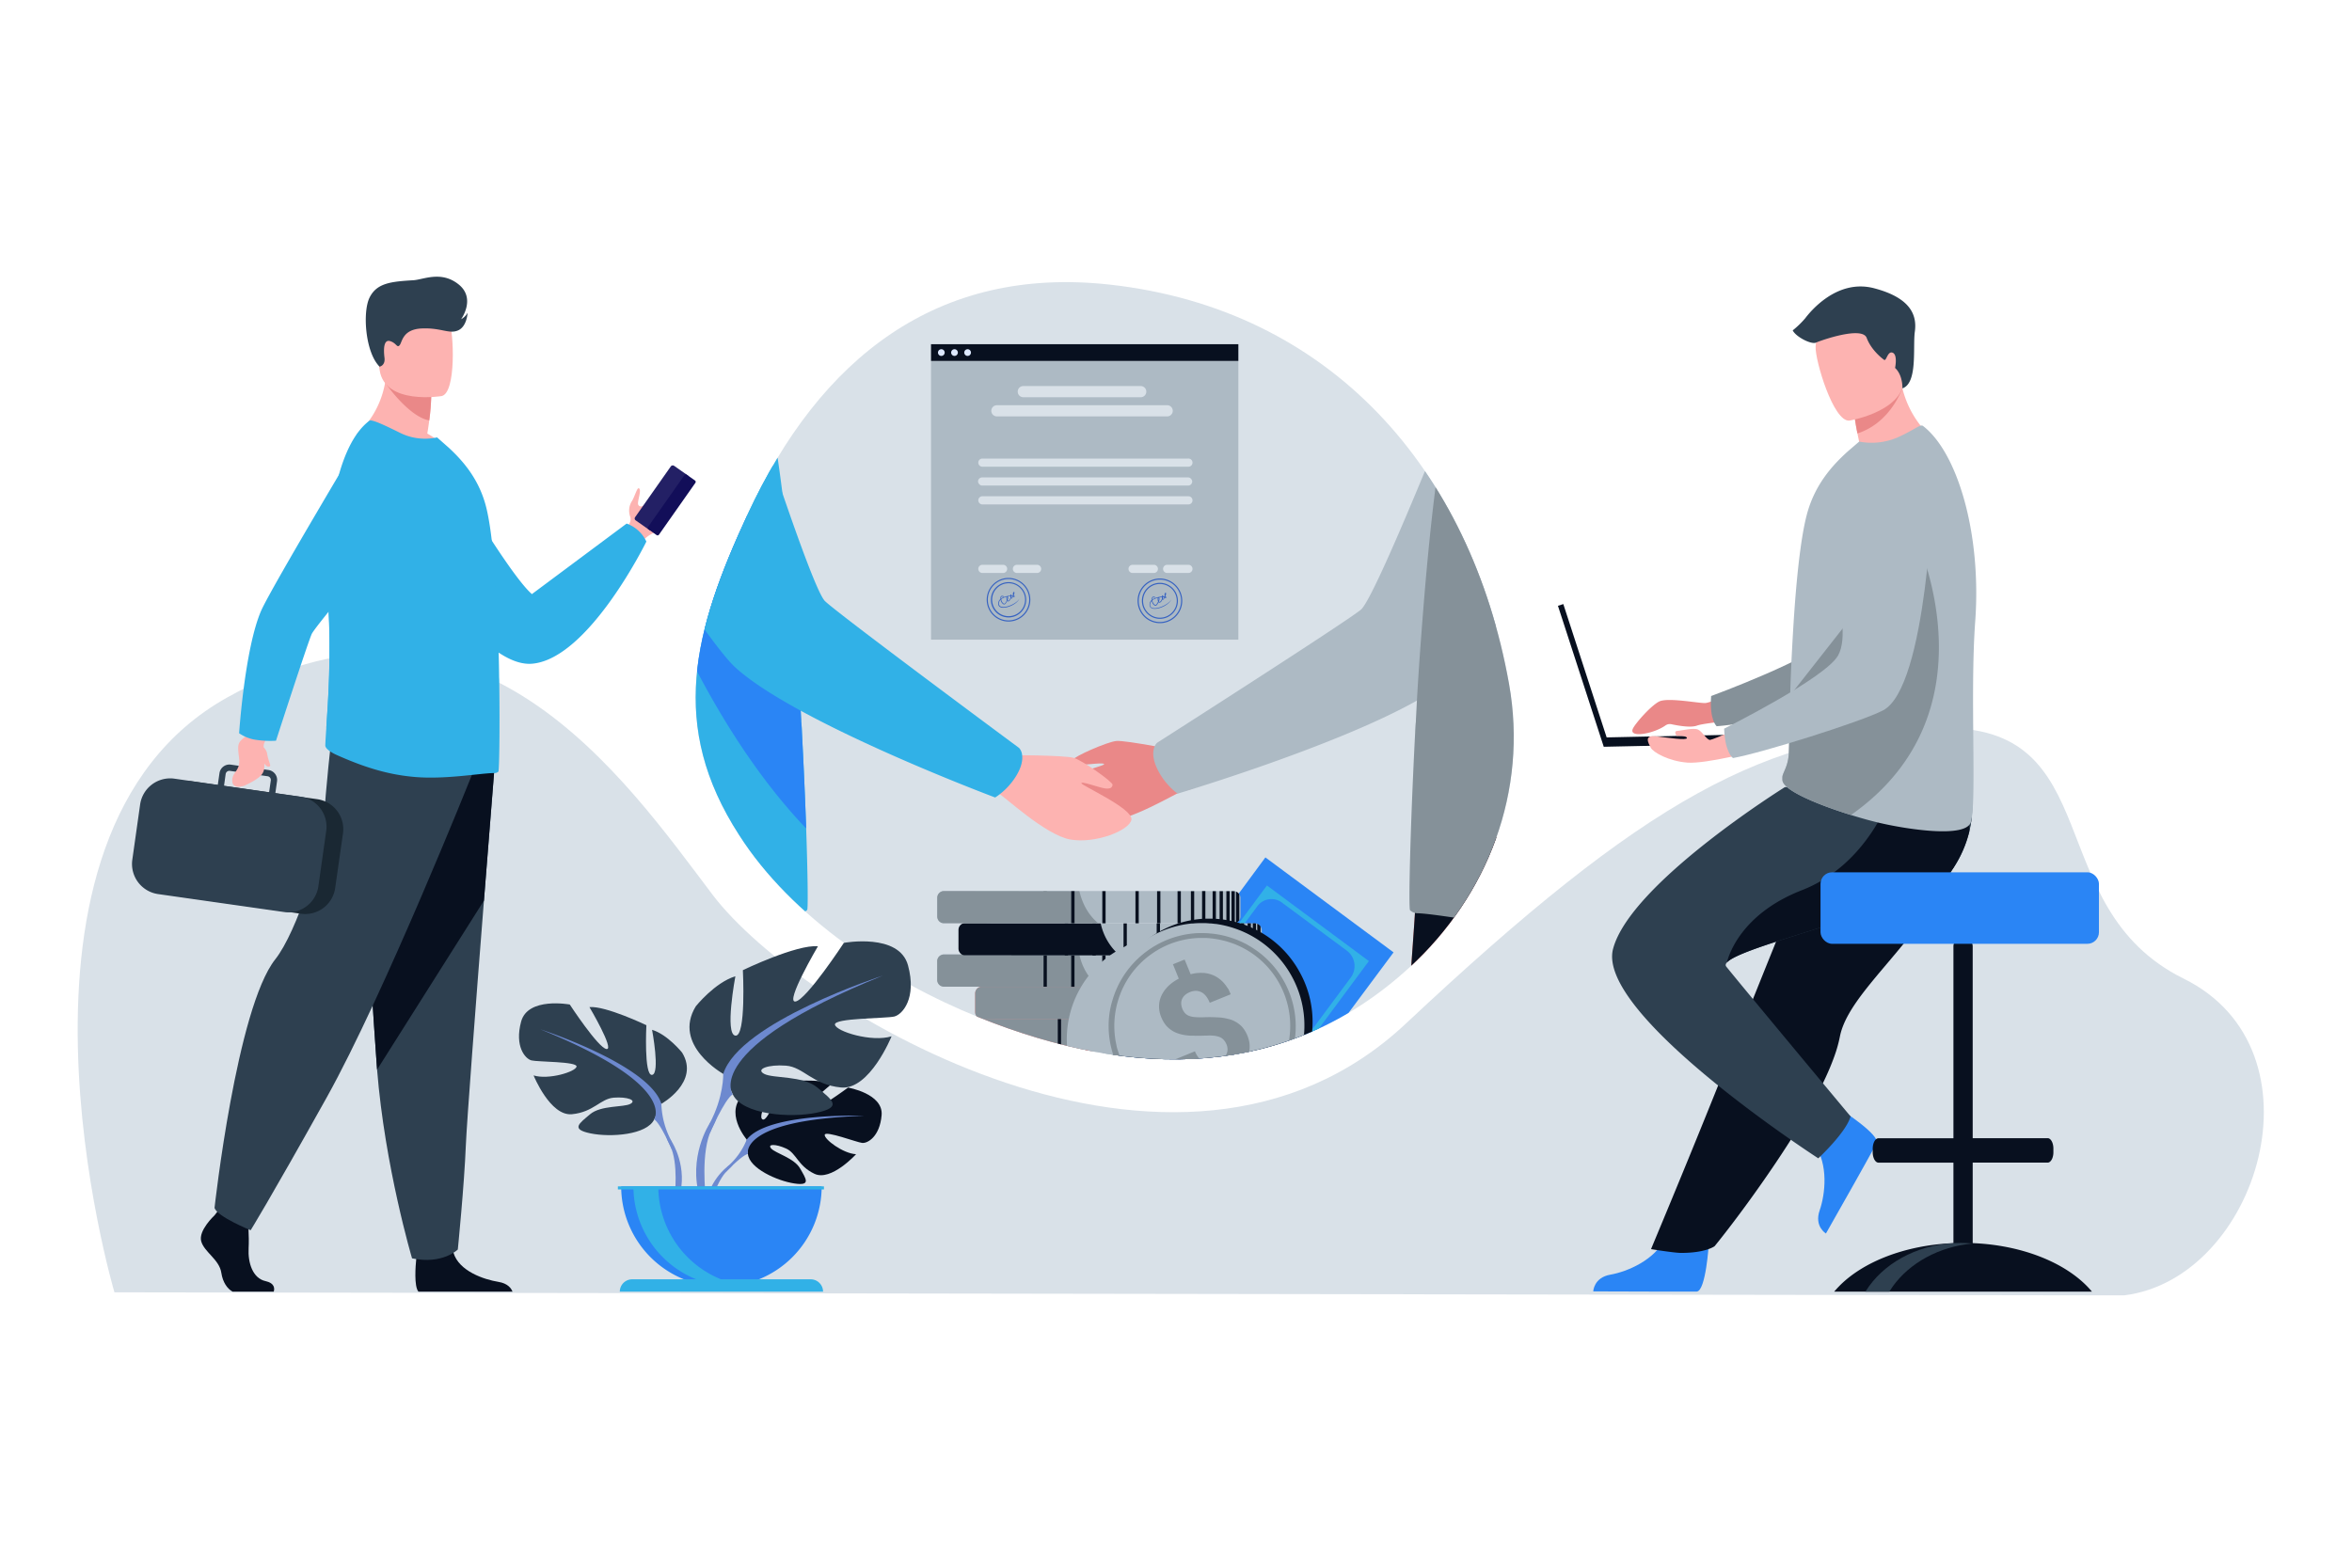 <svg id="_Layer_" data-name="&lt;Layer&gt;" xmlns="http://www.w3.org/2000/svg" xmlns:xlink="http://www.w3.org/1999/xlink" viewBox="0 0 1200 800"><defs><style>.cls-1{fill:none;}.cls-2{fill:#d9e1e8;}.cls-3{fill:#08101f;}.cls-19,.cls-4{fill:#6d89cf;}.cls-5{fill:#2e4050;}.cls-6{fill:#2a85f5;}.cls-7{fill:#31b1e7;}.cls-8{fill:#ea8888;}.cls-9{fill:#859199;}.cls-10{fill:#fdb3b1;}.cls-11{fill:#adbac4;}.cls-12{fill:#232065;}.cls-13{fill:#120e59;}.cls-14{fill:#1a2833;}.cls-15{clip-path:url(#clip-path);}.cls-16{fill:#fb867e;}.cls-17{fill:#dde8fd;}.cls-18{fill:#3662c1;}.cls-19{opacity:0.5;}.cls-20{fill:#f18a88;}.cls-21{fill:#ed6966;}</style><clipPath id="clip-path"><path class="cls-1" d="M719.26,493.54c-62.66,57.64-140.63,57.52-219.93,25.57h0c-46.41-18.69-95.51-51.13-122.19-92.93-36.09-55.78-23.5-103.75,4.33-163.75,36.94-79.7,96.73-126.94,184.73-117.19,112.92,12.5,184.2,94.62,203.71,203.7C779.73,403.89,759,457,719.26,493.54Z"/></clipPath></defs><path class="cls-2" d="M719.26,493.54c-62.66,57.64-140.63,57.52-219.93,25.57h0c-46.41-18.69-95.51-51.13-122.19-92.93-36.09-55.78-23.5-103.75,4.33-163.75,36.94-79.7,96.73-126.94,184.73-117.19,112.92,12.5,184.2,94.62,203.71,203.7C779.73,403.89,759,457,719.26,493.54Z"/><path class="cls-2" d="M58.39,659.48s-69-233,57.65-303.62,203,42,247.58,100.81,237,175.16,353.62,65.71c122.92-115.3,183.9-148,271.6-150.81s51.5,91.41,125.28,127.83,38,153.21-30.43,161.64Z"/><path class="cls-3" d="M381,581.55s-12.45-14.53-.77-23.75c0,0,8.54-5.17,15.49-4.75,0,0-9.86,16.54-6.67,18.18S398.69,552,398.69,552s19.42-1.88,25.67,1.12c0,0-16.6,13.59-13.11,14.4S432.68,555,432.68,555s18.08,3.08,17.12,14.1-7.2,14.44-9.93,14.14-18.75-6.4-19.1-4.16,9.29,9.57,16,9.92c0,0-12.75,14-21.22,10s-9.19-10.48-14.47-12.89-9.78-2.41-7.6,0,11.73,4.85,14.75,10.19,5.73,8.94-3,7.62-23-7.73-23.64-15.07Z"/><path class="cls-4" d="M440.91,569.4s-49.09-1.89-59.93,12.15a35.53,35.53,0,0,1-9.78,13.72l-1.15,3.14s8.51-9,11.55-9.52C381.6,588.89,376.84,571.5,440.91,569.4Z"/><path class="cls-4" d="M371.2,595.27s-10.54,7.79-11.27,21.72l1.92.17s3.36-14.4,9.44-20S371.2,595.27,371.2,595.27Z"/><path class="cls-5" d="M337.44,563.28s19.81-11.09,10.57-26.14c0,0-7.4-9.25-15.32-11.62,0,0,4.23,22.44,0,23s-2.9-25.35-2.9-25.35-20.87-10-29.05-9.24c0,0,12.94,21.92,8.71,21.39s-18.75-22.71-18.75-22.71-21.39-4-24.82,8.71,2.11,19,5.28,19.81,23.5.53,23,3.17-14.26,6.86-21.92,4.49c0,0,8.45,20.86,19.55,19.8s14.52-7.92,21.39-8.45,11.88,1.32,8.45,3.17-15.05.61-20.6,5.32-10,7.62.26,9.74,28.79.79,32.49-7.14Z"/><path class="cls-4" d="M275.65,525.25s55.46,18,61.79,38a42.15,42.15,0,0,0,5.29,19.28v4s-5.81-13.47-9-15.32C333.75,571.2,346.16,553.77,275.65,525.25Z"/><path class="cls-4" d="M342.73,582.56s8.55,13,3.67,28.8l-2.2-.59s2.14-17.42-2.34-26.17S342.73,582.56,342.73,582.56Z"/><path class="cls-5" d="M369,548S342.85,533.36,355,513.52c0,0,9.75-12.18,20.19-15.32,0,0-5.57,29.59,0,30.29s3.83-33.42,3.83-33.42,27.5-13.23,38.29-12.18c0,0-17,28.89-11.48,28.19s24.71-29.93,24.71-29.93,28.2-5.23,32.73,11.48-2.79,25.07-7,26.11-31,.7-30.28,4.18,18.8,9.05,28.89,5.92c0,0-11.14,27.5-25.76,26.11S410,544.5,401,543.81s-15.66,1.74-11.14,4.18,19.85.79,27.16,7,13.23,10-.35,12.83-37.95,1-42.82-9.4Z"/><path class="cls-4" d="M450.42,497.86S377.31,521.53,369,548c0,0,.34,11.83-7,25.41v5.22s7.66-17.75,11.84-20.19C373.83,558.43,357.47,535.45,450.42,497.86Z"/><path class="cls-4" d="M362,573.4s-11.27,17.12-4.84,38l2.9-.78s-2.82-23,3.08-34.5S362,573.4,362,573.4Z"/><path class="cls-6" d="M368.08,656.55a51.14,51.14,0,0,0,51.14-51.14H316.93A51.15,51.15,0,0,0,368.08,656.55Z"/><path class="cls-7" d="M380.66,656.16a51.18,51.18,0,0,1-57.49-50.75h12.7A51.15,51.15,0,0,0,380.66,656.16Z"/><path class="cls-7" d="M419.93,659.15H316.23a6.31,6.31,0,0,1,6.31-6.31h91.08a6.32,6.32,0,0,1,6.31,6.31Z"/><rect class="cls-7" x="315.25" y="605.41" width="105.13" height="1.57"/><path class="cls-6" d="M871.84,634.74s-1.48,24-6.13,24.35c-.61,0-23.55,0-23.55,0L812.89,659s.19-7.05,8.75-8.54,22.88-7.51,28.06-18.82C855.15,619.71,871.84,634.74,871.84,634.74Z"/><path class="cls-8" d="M887.47,350.92s-13.82,7.85-17.69,7.85-19.06-2.93-23.29-.77-11.89,10.87-13.33,13.71c-2.59,5.11,10.4,2.85,16.55-1.5a3.84,3.84,0,0,1,3.06-.63c3.18.69,9.79,1.89,13,.71,4.29-1.59,26.89-3.35,26.89-3.35Z"/><path class="cls-9" d="M992.61,243.88s-14.32,101.83-38,111c-11.71,4.5-63.44,14.7-78.74,15.72,0,0-3.75-3-2.84-15.41,0,0,54.2-19.9,61.9-30.72,11.46-16.11-7.11-65.8,7.27-80.92S980.75,221.87,992.61,243.88Z"/><path class="cls-3" d="M987.79,458.41a178.77,178.77,0,0,1-14,20c-15.4,19.44-32.16,35.47-35.08,50.62a68.83,68.83,0,0,1-2.7,9.69c-1.22,3.47-2.73,7.12-4.47,10.9-6.53,14.19-16.31,30.09-26.06,44.55-16.87,25-30.67,41.76-30.67,41.76s-4.42,3.45-17.07,3.44c-3.52,0-15.37-1.93-15.37-1.93,1.16-2.91,15.15-36.09,32.12-78.26l21.29-52.88,2.81-7c2.16-5.37,4.29-10.66,6.37-15.81l28.62-71.13s63.69-24.12,70.3-8.49C1009.33,416.78,1004.89,429.41,987.79,458.41Z"/><path class="cls-6" d="M939.19,566.18s20.23,13,18.27,17.22C957.2,584,946,604,946,604L931.6,629.46s-6.07-3.6-3.2-11.8S933,594,925.65,584C917.92,573.42,939.19,566.18,939.19,566.18Z"/><path class="cls-5" d="M927.7,591.1s14.24-13.22,16.46-21.4c0,0-52.09-62.42-63.39-76.41-.52-.64-.39-1.35.3-2.12,8.53-9.62,103.32-29.17,115.7-48.45a59.8,59.8,0,0,0,8-18.45c2.81-11.76.59-19.88.59-19.88l-94.67-2.74S831.89,450.72,823,484.19,927.7,591.1,927.7,591.1Z"/><path class="cls-3" d="M881.07,491.17c8.53-9.62,103.32-29.17,115.7-48.45a59.8,59.8,0,0,0,8-18.45v-12L964.54,406s-11.41,35.11-45.2,48.27C887.69,466.57,881.7,488.45,881.07,491.17Z"/><path class="cls-10" d="M936.61,237.47c19.15,4.95,50.89-12.8,50.89-12.8s-12.32-8.28-16.89-26.48q-.35-1.38-.63-2.82l-9.83-2.09-14.63,13.11a125.22,125.22,0,0,0,2.16,14.79c.32,1.63.68,3.39,1.1,5.25A45,45,0,0,0,936.61,237.47Z"/><path class="cls-11" d="M1007.78,316.85c-2.74,36.89.86,93-2.25,102.72-2.68,8.38-33.28,3.4-45.5.6-4.52-1-10-2.52-15.65-4.27-15.77-4.88-33-11.86-34.8-17a2.78,2.78,0,0,1-.17-.59,4.67,4.67,0,0,1,0-2.17c.61-2.64,3-5.5,3.26-12,.31-7.3.27-15.89.54-25.13,0-1,0-2.17.14-3.21v-.38c0-.2,0-.39,0-.59.27-10.3.81-21.14,1.43-31.88.4-6.75.85-13.43,1.38-19.83,1.38-16.53,3.23-31.22,5.69-40.52,4-15.14,12.85-25,20.9-32.26l5.82-5a33.65,33.65,0,0,0,21.12-2.82c7.52-3.57,10.12-6.12,11.43-5.16C998.53,230.7,1011,271.74,1007.78,316.85Z"/><path class="cls-9" d="M944.38,415.9c-15.77-4.88-33-11.86-34.8-17a2.78,2.78,0,0,1-.17-.59c0-.72,0-1.45,0-2.17.61-2.64,3-5.5,3.26-12,.31-7.3.27-15.89.54-25.13,0-1,0-2.17.14-3.21v-.38c0-.2,0-.39,0-.59l63.77-81.25S1020,362.78,944.38,415.9Z"/><path class="cls-8" d="M945.52,206.39a125.22,125.22,0,0,0,2.16,14.79c14.29-4.61,20.76-17.52,22.93-23q-.35-1.38-.63-2.82l-9.83-2.09Z"/><path class="cls-10" d="M943.6,214.64s31.15-5.2,27.61-24.55-1.9-33.05-21.93-30.55-22.55,10.59-22.94,17.33S935.4,215.49,943.6,214.64Z"/><polygon class="cls-3" points="897.48 374.64 819.72 376.3 797.61 308.26 794.87 309.15 818.24 381.08 897.58 379.38 897.48 374.64"/><path class="cls-10" d="M896,383.17s-25.5,6.72-35.06,6-17.51-5.25-18.72-7.63-3.73-6.58,2.78-5.8,15.4,2.16,15.67.91-5.3-1.14-5.3-1.14-1.69-2.45.44-2.54,8.32-1.77,10.62-.62,4.42,5.4,6.11,5.23,21.33-8.86,21.33-8.86Z"/><path class="cls-11" d="M986.29,248.06s-3,102.79-25.58,114.47c-11.14,5.76-61.43,21.6-76.53,24.31,0,0-4.06-2.61-4.52-15,0,0,51.68-25.75,58.14-37.35,9.61-17.27-14.33-64.61-1.7-81.23S972.08,227.49,986.29,248.06Z"/><path class="cls-5" d="M970.61,198.19s.35-6.64-3.74-10.44c0,0,1.43-6.66-1.21-7.75s-3.18,4.49-4.39,3.62-6.58-5.05-8.88-11.19-23.39,1.29-25.85,2.4-10.36-3-11.89-6.24a46.33,46.33,0,0,0,6.36-6.15c2-2.63,15.8-20.4,35.11-15.36s21.94,14.27,20.84,22.16S978.52,195.54,970.61,198.19Z"/><path class="cls-3" d="M1064.83,656.37c-12.17-12.43-33.6-21-58.35-22V593.29h38.25c.94,0,1.79-.83,2.33-2.1a8.47,8.47,0,0,0,.59-3.21v-1.85c0-2.92-1.31-5.31-2.92-5.31h-38.25V483a4.93,4.93,0,0,0-4.92-4.92h0a4.93,4.93,0,0,0-4.91,4.92v97.86H958.4c-1.61,0-2.93,2.39-2.93,5.31V588a8.29,8.29,0,0,0,.64,3.3c.54,1.22,1.37,2,2.29,2h38.25v41.09c-24.76,1-46.19,9.56-58.35,22-.88.9-1.72,1.82-2.5,2.76h131.53C1066.55,658.19,1065.71,657.27,1064.83,656.37Z"/><path class="cls-5" d="M1006.48,634.56c-17.27,1.6-32.12,9.94-40.71,21.81-.66.9-1.27,1.82-1.85,2.76H951.75c.58-.94,1.19-1.86,1.85-2.76,9.59-13.24,27-22.09,46.79-22.09C1002.45,634.28,1004.48,634.38,1006.48,634.56Z"/><rect class="cls-6" x="928.84" y="445.14" width="142.05" height="36.49" rx="5.9"/><g id="man"><path class="cls-10" d="M344,257.35c-2.18,5.87-6,12.68-9.94,14.38a15.41,15.41,0,0,0-6.38,4.63L324,274.25l-4.34-2.52s.1-.48.31-1.27.54-1.87,1-3.08a4.19,4.19,0,0,0,.51-3.86,9,9,0,0,1,.74-7.5c1.4-2,2.74-7,3.58-6.87,2,.35-1,7.21-.13,8.48a1.5,1.5,0,0,0,1.95.67l0,0c5.7-2.51,12.61-16,15.67-14.19C344.49,244.77,344.93,254.84,344,257.35Z"/><rect class="cls-12" x="320.62" y="248.62" width="34.05" height="10.97" rx="1.12" transform="translate(-64.4 384.23) rotate(-54.9)"/><path class="cls-13" d="M330.82,270.12l4.19,2.94a.86.86,0,0,0,1.19-.21l18.59-26.46a.86.86,0,0,0-.2-1.19l-4.19-2.94a.85.85,0,0,0-1.19.21l-18.59,26.46A.86.86,0,0,0,330.82,270.12Z"/><path class="cls-7" d="M221.87,228.18s36.33,63.36,49.5,75l48.33-36a17.68,17.68,0,0,1,10.08,9.19s-29.34,59.79-58.24,62.32S202.1,267,202.1,267Z"/><path class="cls-3" d="M139.66,659.13h-21c-2.64-1.43-5-4.72-5.74-9.61-1-6.77-8.6-10.45-10.24-16s6.76-13.31,6.76-13.31l1.4-1.81,1.47-1.88,13.93,3.28s.34,3.32.55,7.55c.15,3,.23,6.57.06,9.66-.41,7.37,2.06,15.32,8.62,16.75C140.32,654.83,140.11,657.71,139.66,659.13Z"/><path class="cls-3" d="M261.47,659.13h-48c-2.3-2.81-1.45-13.21-1.11-16.6.08-.69.13-1.09.13-1.09s16.39-13.11,18.64-3.07c.07.32.15.62.24.93,2.84,9.39,15.56,13.65,22.91,14.84C259.06,654.92,260.82,657.4,261.47,659.13Z"/><path class="cls-5" d="M252.33,391.2s-2.49,31.05-5.42,68.38c-4,50.7-8.75,113-9.23,124.79-.81,20.49-4.1,53.26-4.1,53.26s-7.78,7.79-23.35,4.51c0,0-13.88-46.79-17.84-96.29l-.18-2.45c-3.69-50.39-9.42-156.51-9.42-156.51Z"/><path class="cls-3" d="M252.33,391.2s-2.49,31.05-5.42,68.38l-54.52,86.27-.18-2.45c-3.69-50.39-9.42-156.51-9.42-156.51Z"/><path class="cls-5" d="M241,394.88S196.1,507.35,166.6,560.2s-38.72,67.6-38.72,67.6S111,621,109.45,616.43c0,0,11.28-102,31-126.9,11.16-14.06,24.28-56.24,24.89-71s4-43.94,4-43.94Z"/><path class="cls-10" d="M229.79,230.94c-17.53,5.53-47.86-9.4-47.86-9.4s16.16-12.13,15.32-37.36l13.55,10.93,9.21,7.42a110.42,110.42,0,0,1-1,12c-.26,2-.59,4.26-1,6.72A41.8,41.8,0,0,1,229.79,230.94Z"/><path class="cls-8" d="M220,202.53a110.42,110.42,0,0,1-1,12c-10.2-1.75-21.77-18.24-21.77-18.24a32.5,32.5,0,0,1,13.61-1.22Z"/><path class="cls-10" d="M225.37,202.11s-29,4.81-31.68-13.27-8.28-29.63,10.09-33.47,23,2.53,25.39,8.34S232.83,200.4,225.37,202.11Z"/><path class="cls-7" d="M254.26,393.78a2.84,2.84,0,0,1-1.84.71c-6.58-.09-25.78,3.56-42,1.89-13.7-1.31-25.82-5.37-38.83-11.2-1.73-.78-5.71-2.9-5.62-4.83.06-2.12.27-5.19.53-9.05.92-13.43,2.53-36.54,1-63.2q-.42-7.46-.45-14.74c-.13-36.13,7-67.91,21.43-78.67,1.23-.88,8.78,2.81,15.72,6.23A28.62,28.62,0,0,0,223,223.21l6.06,5.35c7.37,6.85,15.45,16.16,19,30.29,3,12,4.74,33.71,5.7,56.18.44,10.19.8,20.46.89,30.21v.35c.08,1,.08,2,.08,3C255.05,373.59,254.7,393.43,254.26,393.78Z"/><path class="cls-7" d="M166.48,371.3c.92-13.43,2.53-36.54,1-63.2q-.42-7.46-.45-14.74c6-14.55,10.9-25.1,10.9-25.1H193S204.09,344,166.48,371.3Z"/><path class="cls-14" d="M161.85,407.83l-64.47-9.19A15.46,15.46,0,0,0,80,411.72l-4,27.94a15.45,15.45,0,0,0,13.08,17.43l64.47,9.19A15.45,15.45,0,0,0,171,453.2l4-27.94A15.46,15.46,0,0,0,161.85,407.83Z"/><path class="cls-5" d="M165.49,416.16h0a15.49,15.49,0,0,0-10.68-9.33h0c-.48-.12-1-.21-1.49-.29l-12.83-1.82.85-6a5.1,5.1,0,0,0-4.33-5.77l-3.35-.48-13.48-1.92-2.43-.35a5.12,5.12,0,0,0-5.77,4.33l-.86,6L89,397.36a15.51,15.51,0,0,0-17.5,13.13l-4,28.27a15.51,15.51,0,0,0,13.13,17.49l64.36,9.17a14.53,14.53,0,0,0,3.35.11h0a15,15,0,0,0,5-1.27,15.49,15.49,0,0,0,9.1-12l4-28.26A15.31,15.31,0,0,0,165.49,416.16ZM115.13,395a1.92,1.92,0,0,1,2.16-1.62l2.86.4,10.61,1.52,5.78.82a1.91,1.91,0,0,1,1.62,2.16l-.86,6-23-3.29Z"/><path class="cls-10" d="M134.49,381.27c0-.34,0-.69.06-1.06.14-1.8,3.52-6.31,3.52-6.31l-8.49-4.4-3.36,5.55c-5.07,4-5.17,4.11-4.24,11.84.8,6.71-3.58,6.79-3.48,11.58s6.27,2.43,6.27,2.43c9.56-4.49,10.36-6.75,10.06-11.3.91,1.29,1.92,2,2.78,1.48s-.75-2.46-1.41-7A8.13,8.13,0,0,0,134.49,381.27Z"/><path class="cls-7" d="M129.46,377.36a49.63,49.63,0,0,0,11.35.63s16.16-49.92,18.24-54.48,48-58.54,48-58.54L187.92,217.1s-49.67,83-54.71,94.62C124.87,331,122,374.18,122,374.18A20.77,20.77,0,0,0,129.46,377.36Z"/><path class="cls-5" d="M193.67,187.1s3-.49,2.49-4.59-.47-9.44,2.86-8.44,3.49,3.66,4.86,2.1,1.39-8.11,11.29-8.56,13.93,3,18.53,1,4.85-9,4.85-9a7.91,7.91,0,0,1-3.29,3.28s7.68-10.51-1.21-17.71-18-2.49-23.11-2.18c-11.34.69-18.66,1.37-22.37,8.82S186.39,179.93,193.67,187.1Z"/></g><g class="cls-15"><path class="cls-8" d="M603.77,383.56s-29.3-5.9-34.2-5.43-21.85,8.08-22,9.48.65,2.5,3.61,2.63,12.69-1.39,12.11-.19-28.54,7.45-28.7,13.11,15.5,15.77,28.53,16.14,38.19-15.42,40.38-15.67C622,401.52,603.77,383.56,603.77,383.56Z"/><path class="cls-11" d="M763.81,318.44c-11.44,14.25-21,25.3-26,29.32a113.08,113.08,0,0,1-14.86,9.73C681.17,381.07,600.82,405,600.82,405l-.16-.11a35.26,35.26,0,0,1-10-12.06c-3.06-6.19-2.43-10-1.52-12a5.2,5.2,0,0,1,1.21-1.78s96.28-61.53,104-67.94c4.37-3.64,20.18-40.45,33.07-71.67q2.7,3.92,5.23,8A272.35,272.35,0,0,1,763.81,318.44Z"/><path class="cls-16" d="M764.47,427.4c-.61,1.72-1.24,3.44-1.91,5.13a159.45,159.45,0,0,1-11.25,23.05h0q-3.87,6.59-8.37,12.8a170.81,170.81,0,0,1-23,25.83l.15-1.93c.06-1,.13-2,.2-3q.24-3.25.46-6.39c.06-.81.12-1.61.17-2.41.37-5.17.72-10.07,1-14.66.1-1.33.19-2.62.28-3.9,0-.37,0-.75.08-1.13.06-.74.11-1.48.16-2.22s.09-1.31.14-2a1.36,1.36,0,0,1,0-.2c0-.66.09-1.31.13-2,.08-1.09.16-2.15.23-3.19,0-.65.09-1.29.14-1.92.06-1,.13-1.93.2-2.87,0-.22,0-.45,0-.67l.09-1.32c0-.22,0-.43,0-.65v-.08c.06-.83.12-1.64.17-2.43a.57.57,0,0,0,0-.13c0-.57.08-1.14.12-1.69,0-.18,0-.37,0-.54s.05-.63.06-.94l.06-.74c.12-1.72.23-3.3.33-4.71,0-.2,0-.4,0-.59s0-.4,0-.59c0-.37.05-.73.07-1.08.18-2.49.3-4.3.38-5.37,0-.11,0-.21,0-.31a.28.28,0,0,0,0-.09c0-.09,0-.18,0-.26l0-.45Z"/><path class="cls-3" d="M764.47,427.4c-.61,1.72-1.24,3.44-1.91,5.13a159.45,159.45,0,0,1-11.25,23.05h0q-3.87,6.59-8.37,12.8a170.81,170.81,0,0,1-23,25.83l.15-1.93c.06-1,.13-2,.2-3q.24-3.25.46-6.39c.06-.81.12-1.61.17-2.41.37-5.17.72-10.07,1-14.66.1-1.33.19-2.62.28-3.9,0-.37,0-.75.08-1.13.06-.74.11-1.48.16-2.22s.09-1.31.14-2a1.36,1.36,0,0,1,0-.2c0-.66.09-1.31.13-2,.08-1.09.16-2.15.23-3.19,0-.65.09-1.29.14-1.92.06-1,.13-1.93.2-2.87,0-.22,0-.45,0-.67l.09-1.32c0-.22,0-.43,0-.65v-.08c.06-.83.12-1.64.17-2.43a.57.57,0,0,0,0-.13c0-.57.08-1.14.12-1.69,0-.18,0-.37,0-.54s.05-.63.06-.94l.06-.74c.12-1.72.23-3.3.33-4.71,0-.2,0-.4,0-.59s0-.4,0-.59c0-.37.05-.73.07-1.08.18-2.49.3-4.3.38-5.37,0-.11,0-.21,0-.31a.28.28,0,0,0,0-.09c0-.09,0-.18,0-.26l0-.45Z"/><path class="cls-9" d="M770.83,349a153.36,153.36,0,0,1-6.36,78.43c-.61,1.72-1.24,3.44-1.91,5.13a159.45,159.45,0,0,1-11.25,23.05h0q-3.87,6.59-8.37,12.8c-8.59-1.24-15.57-2.26-19.88-2.37a5.5,5.5,0,0,1-1.08-.14,5.71,5.71,0,0,1-2.55-1.39c-.85-.74,0-40.4,2.57-90.35.08-1.92.15-4,.4-6l0-.7q.26-5,.52-10c.11-1.93.22-3.88.34-5.83.81-13.32,1.81-27,2.9-40.54.1-1.31.2-2.61.31-3.91,1.71-20.91,3.73-41.47,6.11-59.86a272.35,272.35,0,0,1,31.21,71.09C766.63,328.37,769,338.57,770.83,349Z"/><path class="cls-7" d="M411.31,422.77c-.48-14-1.19-30.64-2.13-48.63-.07-1.92-.16-4-.4-6l0-.7c-.08-1.6-.15-3.2-.24-4.81,0-.91-.09-1.82-.14-2.73-.14-2.74-.3-5.51-.47-8.28-.81-13.32-1.82-27-2.89-40.54-.12-1.31-.22-2.61-.32-3.91-1.59-19.37-3.43-38.44-5.59-55.77h0c0-.1,0-.2,0-.3-.27-2.17-.56-4.33-.84-6.45-.56-4.27-1.15-8.42-1.76-12.42q-1.24,2.05-2.46,4.13-7.17,12.25-13.36,25.67a410.08,410.08,0,0,0-21.58,58.6l-.12.39a129.17,129.17,0,0,0-4.09,20h0c-.11.93-.22,1.87-.31,2.81h0c-2.87,29.81,5.62,57.71,21.75,82.63.55.86,1.12,1.72,1.69,2.57q1.71,2.55,3.53,5c.85,1.18,1.73,2.35,2.62,3.52.18.24.37.49.57.73a202.58,202.58,0,0,0,20.68,22.84c1.22,1.17,2.47,2.34,3.73,3.49l.94.86a6.23,6.23,0,0,0,1.7-1.11C412.3,464,412.16,447.61,411.31,422.77Z"/><path class="cls-6" d="M411.31,422.77c-22.46-23.54-41.18-52.43-56.46-81.66h0a129.17,129.17,0,0,1,4.09-20l.12-.39a410.08,410.08,0,0,1,21.58-58.6c13.79,19.7,23.45,37.84,24.05,45.14.1,1.3.2,2.6.32,3.91,1.07,13.59,2.08,27.22,2.89,40.54.17,2.77.33,5.54.47,8.28.05.91.1,1.82.14,2.73.09,1.61.16,3.21.24,4.81l0,.7c.24,1.92.33,4,.4,6C410.12,392.13,410.83,408.79,411.31,422.77Z"/><path class="cls-10" d="M513.31,385.32s29.89,0,34.59,1.45,19.82,12.26,19.73,13.67-1.13,2.32-4.07,1.86-12.16-3.88-11.82-2.59,26.49,13,25.52,18.55-18.32,12.38-31.15,10.15-34.38-22.68-36.48-23.36C491.87,399.31,513.31,385.32,513.31,385.32Z"/><path class="cls-7" d="M518.72,395.52a34.88,34.88,0,0,1-8.64,9.77,23.86,23.86,0,0,1-2.36,1.67s-57.52-21.53-99.21-44.29c-13.78-7.52-25.83-15.18-33.5-22.23-3.47-3.19-9.09-10.3-15.95-19.77a410.08,410.08,0,0,1,21.58-58.6q6.21-13.4,13.36-25.67c1.66,5,3.38,10,5.1,15h0c9.13,26.65,18.49,52.19,21.83,55.37,7.23,6.93,99.05,74.94,99.05,74.94a6.37,6.37,0,0,1,1.51,3.63C521.79,387.62,521.38,391,518.72,395.52Z"/><rect class="cls-11" x="475.01" y="184.18" width="156.81" height="142.24"/><rect class="cls-3" x="475.01" y="175.65" width="156.81" height="8.53"/><path class="cls-17" d="M480.27,178.21a1.71,1.71,0,1,0,1.71,1.71A1.71,1.71,0,0,0,480.27,178.21Z"/><path class="cls-17" d="M487,178.21a1.71,1.71,0,1,0,1.7,1.71A1.71,1.71,0,0,0,487,178.21Z"/><path class="cls-17" d="M493.69,178.21a1.71,1.71,0,1,0,1.7,1.71A1.71,1.71,0,0,0,493.69,178.21Z"/><path class="cls-2" d="M522.11,202.71H582a2.85,2.85,0,0,0,2.85-2.84h0A2.85,2.85,0,0,0,582,197h-59.9a2.85,2.85,0,0,0-2.85,2.84h0A2.85,2.85,0,0,0,522.11,202.71Z"/><path class="cls-2" d="M508.45,212.48h87.22a2.85,2.85,0,0,0,0-5.69H508.45a2.85,2.85,0,0,0,0,5.69Z"/><path class="cls-2" d="M501.08,238.17H606.19a2.09,2.09,0,1,0,0-4.17H501.08a2.09,2.09,0,0,0,0,4.17Z"/><rect class="cls-2" x="499" y="243.62" width="109.28" height="4.17" rx="2.09"/><path class="cls-2" d="M606.19,253.24H501.08a2.09,2.09,0,0,0,0,4.17H606.19a2.09,2.09,0,1,0,0-4.17Z"/><path class="cls-2" d="M511.63,288.22H501.08a2.09,2.09,0,0,0,0,4.17h10.55a2.09,2.09,0,1,0,0-4.17Z"/><path class="cls-2" d="M529.27,288.22H518.71a2.09,2.09,0,0,0,0,4.17h10.56a2.09,2.09,0,0,0,0-4.17Z"/><path class="cls-2" d="M588.56,288.22H578a2.09,2.09,0,1,0,0,4.17h10.55a2.09,2.09,0,1,0,0-4.17Z"/><path class="cls-2" d="M606.19,288.22H595.64a2.09,2.09,0,1,0,0,4.17h10.55a2.09,2.09,0,1,0,0-4.17Z"/><path class="cls-18" d="M514.56,294.93A11.12,11.12,0,1,0,525.67,306,11.13,11.13,0,0,0,514.56,294.93Zm0,21.67A10.56,10.56,0,1,1,525.11,306,10.58,10.58,0,0,1,514.56,316.6Z"/><path class="cls-18" d="M514.56,297.08a9,9,0,1,0,9,9A9,9,0,0,0,514.56,297.08Zm0,17.36A8.4,8.4,0,1,1,523,306,8.41,8.41,0,0,1,514.56,314.44Z"/><path class="cls-18" d="M511.51,309.71c-1.19-.1-1.81-.66-1.83-1.67a2.63,2.63,0,0,1,.84-2,3.05,3.05,0,0,0,1.52,2.36.93.93,0,0,0,1-.37,6,6,0,0,0,.8-1.32.71.71,0,0,0,.45.2c.41,0,.83-.31,1.19-1a4,4,0,0,0,.27-.55.16.16,0,0,0,.09.07.33.33,0,0,0,.4,0,3.69,3.69,0,0,0,.69-1,.44.44,0,0,0,.19.21c.09.06.28.11.51-.11a.25.25,0,0,0,.07-.32c-.06-.12-.26-.2-.55-.24h0a3.31,3.31,0,0,0,.41-1.73.28.28,0,0,0-.28-.17c-.2,0-.35.23-.43.63a4,4,0,0,0-.06,1.22h0c-.21,0-.45,0-.7,0a.88.88,0,0,0-.11-.43c-.1-.15-.22-.16-.28-.14s-.22.22-.24.39a1.25,1.25,0,0,0,0,.21,12.79,12.79,0,0,0-2.28.39,7.66,7.66,0,0,0-2.42,1.08c0-.35,0-.78.26-.94s.82.05,1,.15l.18-.3s-.82-.47-1.35-.14c-.33.2-.47.64-.42,1.3,0,.07,0,.13,0,.19a3,3,0,0,0-1.12,2.43c0,1.18.79,1.89,2.15,2a8.92,8.92,0,0,0,3.2-.5c2.58-.84,5-2.63,5.47-4.25C519.45,307.34,514.42,310,511.51,309.71Zm5.77-7.21a2.43,2.43,0,0,1-.08.36A2,2,0,0,1,517.28,302.5Zm-1.17,1.71h.56a3.53,3.53,0,0,1-.62,1s0,0-.11-.2A4.45,4.45,0,0,0,516.11,304.21Zm-1.87.2a11.72,11.72,0,0,1,1.24-.16,3.38,3.38,0,0,0,.1.71,4.46,4.46,0,0,1-.36.81c-.29.51-.61.79-.87.78a.41.41,0,0,1-.31-.21A2.68,2.68,0,0,0,514.24,304.41Zm-.35.1a1.73,1.73,0,0,1,0,1.31A2.67,2.67,0,0,1,513.89,304.51Zm-2,.63a8.73,8.73,0,0,1,1.65-.58,3.19,3.19,0,0,0,0,1.34,1.78,1.78,0,0,0,.14.46,6.1,6.1,0,0,1-.84,1.44.59.59,0,0,1-.67.25,2.85,2.85,0,0,1-1.31-2.29A5.85,5.85,0,0,1,511.86,305.14Z"/><path class="cls-18" d="M520.15,305.31a1.6,1.6,0,0,0,.05-.21A1.6,1.6,0,0,1,520.15,305.31Z"/><path class="cls-18" d="M591.8,295.22a11.39,11.39,0,1,0,11.38,11.39A11.4,11.4,0,0,0,591.8,295.22Zm0,22.2a10.81,10.81,0,1,1,10.81-10.81A10.83,10.83,0,0,1,591.8,317.42Z"/><path class="cls-18" d="M591.8,297.43a9.18,9.18,0,1,0,9.17,9.18A9.19,9.19,0,0,0,591.8,297.43Zm0,17.78a8.6,8.6,0,1,1,8.6-8.6A8.61,8.61,0,0,1,591.8,315.21Z"/><path class="cls-18" d="M597.52,305.85a.83.83,0,0,0,.06-.21A1.66,1.66,0,0,1,597.52,305.85Z"/><path class="cls-18" d="M588.68,310.36c-1.22-.1-1.86-.67-1.88-1.71a2.69,2.69,0,0,1,.86-2,3.1,3.1,0,0,0,1.56,2.41,1,1,0,0,0,1.07-.38,6.9,6.9,0,0,0,.82-1.35.67.67,0,0,0,.45.2c.43,0,.85-.32,1.22-1,.1-.18.19-.37.28-.57a.24.24,0,0,0,.09.08.37.37,0,0,0,.41-.06,3.83,3.83,0,0,0,.71-1,.59.59,0,0,0,.19.22A.43.43,0,0,0,595,305a.27.27,0,0,0,.08-.33c-.07-.12-.27-.2-.57-.25h0a3.3,3.3,0,0,0,.42-1.77.28.28,0,0,0-.28-.18c-.21,0-.36.23-.45.65a3.85,3.85,0,0,0,0,1.24v0c-.21,0-.46,0-.71,0a1,1,0,0,0-.11-.43c-.11-.17-.23-.17-.29-.15s-.22.23-.25.4,0,.13,0,.22a12.63,12.63,0,0,0-2.33.4,7.82,7.82,0,0,0-2.48,1.1c0-.36,0-.8.26-1s.84.05,1,.15l.18-.31s-.84-.48-1.38-.14c-.34.21-.49.66-.43,1.33,0,.07,0,.14,0,.2a3.11,3.11,0,0,0-1.15,2.48c0,1.21.82,1.94,2.21,2.06a8.9,8.9,0,0,0,3.27-.51c2.65-.86,5.11-2.69,5.6-4.36C596.81,307.94,591.66,310.61,588.68,310.36Zm5.91-7.38c0,.1-.05.23-.09.37A1.43,1.43,0,0,1,594.59,303Zm-1.2,1.75H594a3.36,3.36,0,0,1-.64,1s-.05,0-.1-.2A4.66,4.66,0,0,0,593.39,304.73Zm-1.92.2a12.24,12.24,0,0,1,1.27-.16,3.57,3.57,0,0,0,.1.73,4.32,4.32,0,0,1-.37.83c-.29.52-.62.81-.89.8a.39.39,0,0,1-.31-.22A2.76,2.76,0,0,0,591.47,304.93Zm-.36.11a1.72,1.72,0,0,1,0,1.34A2.78,2.78,0,0,1,591.11,305Zm-2.08.64a10.26,10.26,0,0,1,1.69-.59,3.56,3.56,0,0,0,0,1.38,2.48,2.48,0,0,0,.15.46,5.91,5.91,0,0,1-.86,1.48.62.62,0,0,1-.69.26,3,3,0,0,1-1.35-2.35A6,6,0,0,1,589,305.68Z"/><path class="cls-6" d="M645.61,437.54,632,456l-1.35,1.81-.65.88-1.68,2.27-.91,1.23-1.69,2.27-1.77,2.39L622.27,469l0,0h0l-1.55,2.1,0,0-.23.31,0,0h0l-.29.39h0L618.44,474v.18l-1.57,2.13h0l-2,2.74h0l-1.53,2.06h0l-1.68,2.27h0l-2.81,3.79h0l-.28.38-.95,1.28h0l-2.21,3-2.93,3.77v.18l-1.52,2-.16.21h0l-2.11,2.85h0l-2,2.65,0,0h0l-4.88,6.58h0L584.53,520l-12.16,16.4-1.51,2-.89,1.2,1.39.2h0c1.61.22,3.22.41,4.83.58.45.06.91.11,1.36.15l.85.08,2,.19.86.08.4,0,1.36.1.26,0c1,.08,2,.14,3,.19l1.36.07c.35,0,.71,0,1.06.06h.2c.59,0,1.17.06,1.76.07l1.35,0,1.54,0,1.36,0h7.28c3.51-.1,7-.28,10.45-.58h0q6-.48,11.82-1.36,6.33-.93,12.5-2.3l.21,0s0,0,0,.05l3.86-1,1.62-.4q7.62-1.93,15-4.49l2.44-.86.61-.23q2.28-.82,4.52-1.73c.41-.15.81-.32,1.22-.48h0l.24-.1h0l1.43-.59,1.06-.45,1.24-.53.8-.35h0l1.39-.62h0q6.81-3.06,13.28-6.65l1.36-.76h0L711,486Z"/><path class="cls-7" d="M609.7,503.57v1.89l1.38-1.86,0,0h-1.4Zm-2.6,2.5a10.29,10.29,0,0,0-1.41.69l-3,4.09L600.33,514v4.12l2.75-3.71,6.61-8.92A7.83,7.83,0,0,0,607.1,506.07ZM595.9,520l-.35.46-1.32,1.79-6,8.06v4.11l4.23-5.69,3.38-4.56,1.77-2.39,1.31-1.78h-3Zm50.5-68.14L632.19,471l-.13.17-.86,1.16-1.11,1.49-.57.76h0l-2.64,3.56-1.09,1.3v.18l-.72,1-1,1.29-3.92,5.29h0l-.09.11-.19.26h0l-1.25,1.68v.18l-3.73,4.85-1.44,1.95-.24.32-4,5.4-1.2,1.61,0,0-2.34,3.16-3,4.09L600.33,514l-1.68,2.27L595.9,520l-.35.46-1.32,1.79-6,8.06-1.68,2.26-2.83,3.83-3.29,4.43.86.08.4,0,1.36.1.26,0,3.45-4.66h0l1.46-2,4.23-5.69,3.38-4.56,1.77-2.39,1.31-1.78h0l1.38-1.87,2.75-3.71,6.61-8.92h0l1.38-1.86,0,0h0l2.15-2.72v-.18l1.68-2.26,1.34-1.81,2.39-3.22,1.68-2.27,1.89-2.56.72-1,.28-.38h0l.88-1.18,1.68-2.27,1.77-2.39,1.78-2.4.18-.23h0l1.68-2.27,1.29-1.74.6-.8h0l1.55-2.09.13-.18.34-.45,6.47-8.74a8.94,8.94,0,0,1,12.51-1.86l33.09,24.52a9.84,9.84,0,0,1,2.05,13.77l-20,26.94-1.17,1.59,1.06-.45,1.24-.53.8-.35h0l1.39-.62h0l25.93-35ZM595.9,520l-.35.46-1.32,1.79-6,8.06v4.11l4.23-5.69,3.38-4.56,1.77-2.39,1.31-1.78h-3Zm11.2-13.9a10.29,10.29,0,0,0-1.41.69l-3,4.09L600.33,514v4.12l2.75-3.71,6.61-8.92A7.83,7.83,0,0,0,607.1,506.07Zm2.6-2.5v1.89l1.38-1.86,0,0h-1.4Z"/><path class="cls-4" d="M637.2,537.23s0,0,0-.05l-.21,0q-6.16,1.37-12.5,2.3-5.85.87-11.82,1.36h0c-3.45.3-6.94.48-10.45.58h-1.11c0-.51-.05-1,0-1.53a19.67,19.67,0,0,1,.36-3.58A20.08,20.08,0,0,1,605,528.2a.21.21,0,0,1,0-.06,19.83,19.83,0,0,1,3-3.21,20.92,20.92,0,0,1,1.68-1.3,19.89,19.89,0,0,1,5.13-2.57c.55-.18,1.11-.34,1.68-.47a20,20,0,0,1,4-.55c.56,0,1.12,0,1.68,0a19.82,19.82,0,0,1,3.73.52c.56.14,1.12.3,1.67.48a20.14,20.14,0,0,1,1.9.74c.56.25,1.12.54,1.67.85s1.19.72,1.77,1.13l.31.23c.45.33.88.67,1.29,1h0s0,0,.08.06c.31.28.62.56.91.86a21.41,21.41,0,0,1,1.68,1.89v0c.23.29.44.58.65.89v0a19.77,19.77,0,0,1,1.67,2.88v0c.22.47.42,1,.6,1.43h0a19.7,19.7,0,0,1,.9,3.17Z"/><path class="cls-19" d="M620.12,471.94h0l-1.68,2.11v.15l-1.58,2.13-2,2.74h0l-1.53,2.06h0l-1.68,2.27h0l-2.81,3.79h0l-.28.38-.95,1.28h0l-2.21,3-2.93,3.79v.16l-1.52,2-.16.21h0l-2.11,2.85-2,2.65,0,0h0l-4.88,6.58h0L584.53,520l-12.16,16.4-1.51,2-.89,1.2,1.39.2h0c1.61.22,3.22.41,4.83.58.45.06.91.11,1.36.15l.85.08,2,.19.86.08.4,0,1.36.1.26,0c1,.08,2,.14,3,.19l1.36.07c.35,0,.71,0,1.06.06h.2q.52-2.46,1.2-5c.68-2.54,1.47-5.1,2.35-7.67q1-3,2.15-5.93c.3-.78.61-1.56.92-2.34l.19-.46h0c.93-2.3,1.91-4.58,2.91-6.82V513c.56-1.23,1.12-2.3,1.69-3.51.93-2,1.88-4,2.84-5.89v0c1.3-2.61,2.6-5.14,3.88-7.55.17-.32.33-.52.51-.8v-.15c.56-1.07,1.12-2.12,1.67-3.13q1.25-2.28,2.41-4.37l.21-.38c.49-.88,1-1.58,1.43-2.41v-.15c1.13-2,2.17-3.84,3.1-5.48l1.53-2.73.51-.92c.74-1.35,1.31-2.45,1.68-3.25.12-.27.22-.5.29-.7Z"/><path class="cls-20" d="M640.18,523.57v9.26a2.53,2.53,0,0,1,0,.28h0a3.56,3.56,0,0,1-2.27,3,2.21,2.21,0,0,1-.5.15l-.16,0-.31,0H552.2q-2.85-.62-5.7-1.29l-1.35-.33c-1.27-.3-2.53-.62-3.8-.94l-1.67-.43c-1-.25-1.92-.5-2.88-.77l-3.11-.85-1.36-.39c-2.57-.73-5.15-1.5-7.72-2.31h0l-.3-.09L522,528.2l-1.36-.44c-7.25-2.36-14.47-5-21.59-7.86h2l38.6,0h97.08a3.91,3.91,0,0,1,.48,0,3,3,0,0,1,.65.19,3.59,3.59,0,0,1,1.67,1.33A3.55,3.55,0,0,1,640.18,523.57Z"/><path class="cls-9" d="M567.7,536.36H552.2q-2.85-.62-5.7-1.29l-1.35-.33c-1.27-.3-2.53-.62-3.8-.94l-1.67-.43c-1-.25-1.92-.5-2.88-.77l-3.11-.85-1.36-.39c-2.57-.73-5.15-1.5-7.72-2.31h0l-.3-.09L522,528.2l-1.36-.44c-7.25-2.36-14.47-5-21.59-7.86h2l38.6,0H558a33.49,33.49,0,0,0,2.83,7.86,27,27,0,0,0,5.8,7.64l.48.42.1.09Z"/><rect class="cls-21" x="620.54" y="519.99" width="1.68" height="16.41"/><rect class="cls-21" x="614.87" y="519.98" width="1.68" height="16.41"/><rect class="cls-21" x="608.06" y="519.98" width="1.68" height="16.41"/><rect class="cls-21" x="597.62" y="519.97" width="1.68" height="16.41"/><rect class="cls-21" x="586.59" y="519.96" width="1.68" height="16.41"/><rect class="cls-21" x="569.67" y="519.95" width="1.68" height="16.41"/><rect class="cls-21" x="553.83" y="519.94" width="1.68" height="16.41"/><path class="cls-3" d="M541.36,519.93v13.85l-1.67-.43V519.93Z"/><rect class="cls-21" x="625.95" y="519.99" width="1.68" height="16.41"/><rect class="cls-21" x="629.52" y="519.99" width="1.68" height="16.41"/><rect class="cls-21" x="632.97" y="519.99" width="1.68" height="16.41"/><path class="cls-21" d="M637.24,520.05v16.3a4.23,4.23,0,0,1-.63,0h-1.05l0-16.4h1A4.23,4.23,0,0,1,637.24,520.05Z"/><path class="cls-21" d="M639.57,521.58v13.25a3.53,3.53,0,0,1-1.67,1.33V520.24A3.49,3.49,0,0,1,639.57,521.58Z"/><path class="cls-20" d="M652.25,507.17v9.27a3.59,3.59,0,0,1-2.29,3.32,2.94,2.94,0,0,1-.66.19,4.23,4.23,0,0,1-.63,0l-147.58-.1a3.58,3.58,0,0,1-3.56-3.39c0-.06,0-.12,0-.18v-9.45a3.59,3.59,0,0,1,3.15-3.36,3,3,0,0,1,.42,0l147.59.1a3.36,3.36,0,0,1,.63.06,3,3,0,0,1,.65.18,3.55,3.55,0,0,1,1.67,1.34A3.49,3.49,0,0,1,652.25,507.17Z"/><path class="cls-9" d="M579.77,520l-79.06-.06a3.38,3.38,0,0,1-3.18-3.39c0-.06,0-.12,0-.18v-9.45a3.44,3.44,0,0,1,2.81-3.36,2.42,2.42,0,0,1,.38,0l69.36,0v0C571.19,508.4,573.77,515.06,579.77,520Z"/><rect class="cls-21" x="632.62" y="503.59" width="1.68" height="16.41"/><rect class="cls-21" x="626.94" y="503.58" width="1.68" height="16.41"/><rect class="cls-21" x="620.13" y="503.58" width="1.68" height="16.41"/><rect class="cls-21" x="609.69" y="503.57" width="1.68" height="16.41"/><rect class="cls-21" x="598.66" y="503.56" width="1.68" height="16.41"/><rect class="cls-21" x="581.74" y="503.55" width="1.68" height="16.41"/><rect class="cls-21" x="565.9" y="503.54" width="1.68" height="16.41"/><rect class="cls-21" x="551.75" y="503.53" width="1.68" height="16.41"/><rect class="cls-21" x="638.02" y="503.59" width="1.68" height="16.41"/><rect class="cls-21" x="641.59" y="503.59" width="1.68" height="16.41"/><rect class="cls-21" x="645.04" y="503.6" width="1.68" height="16.41"/><path class="cls-21" d="M649.32,503.66l0,16.29a4.23,4.23,0,0,1-.63,0h-1V503.6h1.05A3.36,3.36,0,0,1,649.32,503.66Z"/><path class="cls-21" d="M651.64,505.18v13.25a3.53,3.53,0,0,1-1.67,1.33V503.84A3.55,3.55,0,0,1,651.64,505.18Z"/><path class="cls-11" d="M632.89,490.78V500a3.49,3.49,0,0,1-.61,2,3.58,3.58,0,0,1-1.68,1.34,3.69,3.69,0,0,1-.65.18l-.21,0-.16,0h-.26l-147.58-.1a3.59,3.59,0,0,1-3.57-3.39v-9.63a3.59,3.59,0,0,1,3.57-3.39l147.58.1h.19a3.12,3.12,0,0,1,.44.05,3.26,3.26,0,0,1,.65.18l.31.14.19.1h0l.18.12,0,0,.16.11c.12.1.24.2.35.31l.1.11,0,0,.06.06v0l.11.13.14.19A3.53,3.53,0,0,1,632.89,490.78Z"/><path class="cls-9" d="M560.41,503.56l-79.06-.05a3.39,3.39,0,0,1-3.19-3.39v-9.63a3.39,3.39,0,0,1,3.19-3.39l69.35,0,.09.38a29.3,29.3,0,0,0,9.58,16Z"/><rect class="cls-21" x="613.25" y="487.19" width="1.68" height="16.41"/><rect class="cls-21" x="607.57" y="487.19" width="1.68" height="16.41"/><rect class="cls-21" x="600.76" y="487.18" width="1.68" height="16.41"/><rect class="cls-21" x="590.33" y="487.18" width="1.68" height="16.41"/><rect class="cls-21" x="579.29" y="487.17" width="1.68" height="16.41"/><rect class="cls-3" x="562.37" y="487.16" width="1.68" height="16.41"/><rect class="cls-3" x="546.53" y="487.15" width="1.68" height="16.41"/><rect class="cls-3" x="532.39" y="487.14" width="1.68" height="16.41" transform="translate(0.56 -0.6) rotate(0.06)"/><rect class="cls-21" x="618.66" y="487.2" width="1.68" height="16.41"/><rect class="cls-21" x="622.23" y="487.2" width="1.68" height="16.41"/><rect class="cls-21" x="625.67" y="487.2" width="1.68" height="16.41"/><path class="cls-21" d="M630,487.26v16.29a3.36,3.36,0,0,1-.63.06h-1V487.2h1.05A3.21,3.21,0,0,1,630,487.26Z"/><path class="cls-21" d="M632.28,488.78V502a3.58,3.58,0,0,1-1.68,1.34V487.44A3.64,3.64,0,0,1,632.28,488.78Z"/><path class="cls-11" d="M643.75,474.76V484a3.49,3.49,0,0,1-.61,2,3.58,3.58,0,0,1-1.68,1.34,3.46,3.46,0,0,1-.65.18,3.21,3.21,0,0,1-.63.06l-147.58-.1a3.52,3.52,0,0,1-1.59-.38,3.56,3.56,0,0,1-2-2.87.61.61,0,0,1,0-.14,1.09,1.09,0,0,1,0-.18v-9.45a3.58,3.58,0,0,1,3.15-3.36,3,3,0,0,1,.42,0l147.58.1a3.21,3.21,0,0,1,.63.06,3.57,3.57,0,0,1,.66.18,3.66,3.66,0,0,1,1.67,1.34A3.53,3.53,0,0,1,643.75,474.76Z"/><path class="cls-3" d="M571.27,487.54l-79.06-.05a2.94,2.94,0,0,1-1.43-.38,3.59,3.59,0,0,1-1.74-2.87.61.61,0,0,1,0-.14,1.09,1.09,0,0,1,0-.18v-9.45a3.44,3.44,0,0,1,2.81-3.36,2.34,2.34,0,0,1,.38,0l69.35.05v0a29.5,29.5,0,0,0,9.24,16Z"/><rect class="cls-21" x="624.11" y="471.17" width="1.68" height="16.41"/><rect class="cls-21" x="618.43" y="471.17" width="1.68" height="16.41"/><rect class="cls-21" x="611.63" y="471.16" width="1.68" height="16.41"/><rect class="cls-21" x="601.19" y="471.16" width="1.68" height="16.41"/><rect class="cls-3" x="590.15" y="471.15" width="1.68" height="16.41"/><rect class="cls-3" x="573.23" y="471.14" width="1.68" height="16.41"/><rect class="cls-3" x="557.39" y="471.13" width="1.68" height="16.41"/><rect class="cls-3" x="543.25" y="471.12" width="1.68" height="16.41"/><rect class="cls-21" x="629.52" y="471.18" width="1.68" height="16.41"/><rect class="cls-3" x="633.09" y="471.18" width="1.68" height="16.41"/><rect class="cls-3" x="636.53" y="471.18" width="1.68" height="16.41"/><path class="cls-3" d="M640.81,471.24v16.29a3.21,3.21,0,0,1-.63.06h-1V471.18h1A3.21,3.21,0,0,1,640.81,471.24Z"/><path class="cls-3" d="M643.14,472.76V486a3.58,3.58,0,0,1-1.68,1.34l0-15.93A3.66,3.66,0,0,1,643.14,472.76Z"/><path class="cls-11" d="M632.91,458.37v9.26a3.61,3.61,0,0,1-.62,2,3.51,3.51,0,0,1-2.33,1.51l-.21,0h-.42l-147.58-.1a3.58,3.58,0,0,1-3.56-3.39,1.09,1.09,0,0,1,0-.18v-9.45a3.59,3.59,0,0,1,3.57-3.39l147.58.1a3.21,3.21,0,0,1,.63.06,2.94,2.94,0,0,1,.66.19,3.56,3.56,0,0,1,2.28,3.33Z"/><path class="cls-9" d="M560.43,471.15l-79.06,0a3.38,3.38,0,0,1-3.18-3.39,1.09,1.09,0,0,1,0-.18v-9.45a3.39,3.39,0,0,1,3.19-3.39l69.35.05c1.11,4.82,3.68,11.49,9.67,16.39Z"/><rect class="cls-3" x="613.27" y="454.78" width="1.68" height="16.41" transform="translate(0.52 -0.69) rotate(0.06)"/><rect class="cls-3" x="607.6" y="454.78" width="1.68" height="16.41"/><rect class="cls-3" x="600.79" y="454.78" width="1.68" height="16.41"/><rect class="cls-3" x="590.35" y="454.77" width="1.68" height="16.41"/><rect class="cls-3" x="579.31" y="454.76" width="1.68" height="16.41"/><rect class="cls-3" x="562.4" y="454.75" width="1.68" height="16.41"/><rect class="cls-3" x="546.55" y="454.74" width="1.68" height="16.41"/><rect class="cls-9" x="532.41" y="454.73" width="1.68" height="16.41"/><rect class="cls-3" x="618.68" y="454.79" width="1.68" height="16.41"/><rect class="cls-3" x="622.25" y="454.79" width="1.68" height="16.41"/><rect class="cls-3" x="625.7" y="454.79" width="1.68" height="16.41"/><path class="cls-3" d="M630,454.85v16.29a3.21,3.21,0,0,1-.63.06h-1.05l0-16.41h1A3.21,3.21,0,0,1,630,454.85Z"/><path class="cls-3" d="M632.3,456.37v13.26a3.53,3.53,0,0,1-1.67,1.33V455A3.53,3.53,0,0,1,632.3,456.37Z"/><path class="cls-11" d="M652.86,533q-5,1.59-10.18,2.9l-1.62.4c-1.27.31-2.56.61-3.85.9l-.21,0q-6.16,1.37-12.5,2.3-5.85.87-11.82,1.36h0c-3.45.3-6.94.48-10.45.58h-7.28l-1.36,0-1.54,0-1.35,0c-.59,0-1.17,0-1.76-.07h-.2c-.35,0-.71,0-1.06-.06l-1.36-.07c-1-.05-2-.11-3-.19l-.26,0-1.36-.1-.4,0-.86-.08-2-.19-.85-.08c-.45,0-.91-.09-1.36-.15-1.61-.17-3.22-.36-4.83-.58h0l-1.39-.2-.47-.07-.38,0-1-.14-.27,0h-.14c-1.2-.18-2.41-.38-3.62-.59l-1.26-.22-1.27-.23-1.42-.27-1.35-.25c-2.21-.44-4.42-.89-6.64-1.37h0q-2.85-.62-5.7-1.29l-1.35-.33-.66-.16a52.42,52.42,0,0,1,26.94-50.4c.67-.37,1.35-.72,2-1.06s1.31-.77,2-1.14a52.4,52.4,0,0,1,77.42,51Z"/><path class="cls-3" d="M663,495.9a52.13,52.13,0,0,0-19.21-19.83l-.61-.35c-.55-.32-1.11-.63-1.68-.92-.21-.12-.43-.23-.65-.34-.56-.28-1.11-.55-1.68-.81l-.91-.41c-.56-.25-1.11-.48-1.68-.71s-1.17-.46-1.77-.67l-.13-.05-1.55-.52-.35-.11h-.16a2.06,2.06,0,0,0-.39-.17l-1.05-.31-.52-.14-.66-.17c-.56-.14-1.12-.28-1.68-.4l-.91-.19c-.56-.11-1.12-.22-1.68-.31s-1.18-.19-1.77-.27l-1.65-.19h0l-1.89-.16-1.68-.08c-1.24,0-2.48,0-3.72,0l-1.68.09c-1.34.1-2.67.25-4,.45-.56.08-1.12.18-1.68.28a49,49,0,0,0-5.13,1.22c-.34.09-.68.2-1,.31h0l-.08,0-.16.05a53.18,53.18,0,0,0-9.36,4l0,0c-.55.31-1.1.62-1.64.94l-.29.18a52.08,52.08,0,0,0-12.67,10.77c-.11.12-.21.25-.32.38a52.18,52.18,0,0,0-9.14,16,0,0,0,0,0,0,0l-.14.39a50.86,50.86,0,0,0-1.68,5.94v.15a50.48,50.48,0,0,0-1.22,9.9h0a51.93,51.93,0,0,0,2,15.49c.08.3.17.61.27.92q.45,1.47,1,2.94l.27,0,1,.14.38,0,.47.07,1.39.2h0c1.61.22,3.22.41,4.83.58.45.06.91.11,1.36.15l.85.08,2,.19.86.08.4,0,1.36.1.26,0c1,.08,2,.14,3,.19l1.36.07c.35,0,.71,0,1.06.06h.2c.59,0,1.17.06,1.76.07l1.35,0,1.54,0,1.36,0h7.28c3.51-.1,7-.28,10.45-.58h0q6-.48,11.82-1.36,6.33-.93,12.5-2.3l.21,0s0,0,0,.05l3.86-1,1.62-.4q7.62-1.93,15-4.49l2.44-.86.61-.23q2.28-.82,4.52-1.73c.41-.15.81-.32,1.22-.48h0l.24-.1h0l1.43-.59,1.06-.45c0-.38.08-.76.11-1.14A52.1,52.1,0,0,0,663,495.9Z"/><path class="cls-11" d="M659,498.1a52.12,52.12,0,0,0-15.21-17.2l-.62-.44c-.54-.39-1.1-.76-1.67-1.13l-.65-.41c-.56-.34-1.12-.68-1.68-1l-.91-.51c-.56-.3-1.12-.6-1.68-.88s-1.18-.57-1.77-.84-1.12-.5-1.68-.73l-.6-.25-1.29-.49-1.11-.39-.57-.19c-1.23-.41-2.47-.77-3.72-1.09l-1.68-.39c-1.22-.26-2.45-.48-3.68-.66l-.32,0c-.56-.08-1.12-.14-1.68-.2l-.66-.07h-.17l-.12,0h-.33c-.71-.08-1.53-.13-2.21-.16l-1.68,0c-1.33,0-2.67,0-4,.13l-.63.05h-.22l-.09,0h-.2a47.33,47.33,0,0,0-5.26.78q-.84.16-1.68.36a51.8,51.8,0,0,0-9.36,3.15q-.84.36-1.68.78l-.29.14q-1.05.51-2.07,1.08a52.13,52.13,0,0,0-12.61,9.68c-.09.1-.19.19-.27.29l-.09.09h0a52,52,0,0,0-10.25,16s0,0,0,0A52.34,52.34,0,0,0,560.78,520a51.58,51.58,0,0,0,1.51,16.4c.18.71.37,1.42.59,2.12l1.26.22c1.21.21,2.42.41,3.62.59h.14l.27,0,1,.14.38,0,.47.07,1.39.2h0c1.61.22,3.22.41,4.83.58.45.06.91.11,1.36.15l.85.08,2,.19.86.08.4,0,1.36.1.26,0c1,.08,2,.14,3,.19l1.36.07c.35,0,.71,0,1.06.06h.2c.59,0,1.17.06,1.76.07l1.35,0,1.54,0,1.36,0h7.28c3.51-.1,7-.28,10.45-.58h0q6-.48,11.82-1.36,6.33-.93,12.5-2.3l.21,0s0,0,0,.05l3.86-1,1.62-.4q7.62-1.93,15-4.49l2.44-.86.61-.23q2.28-.82,4.52-1.73A52.12,52.12,0,0,0,659,498.1Z"/><path class="cls-9" d="M655.18,500.89a47.57,47.57,0,0,0-12.33-14.51c-.46-.36-.92-.71-1.39-1.05-.22-.16-.44-.32-.66-.46-.55-.39-1.11-.77-1.67-1.13l-.92-.57c-.55-.33-1.11-.66-1.68-1s-1.17-.64-1.77-.93-1.11-.55-1.68-.8-1.25-.56-1.89-.81-1.11-.44-1.67-.64l-.18-.06c-.81-.29-1.63-.55-2.46-.8l-1.09-.31q-.82-.23-1.68-.42c-1.32-.31-2.65-.56-4-.75-.56-.08-1.11-.15-1.67-.21l-.51-.05c-.35,0-.71-.07-1.06-.09h0c-1.18-.1-2.36-.14-3.55-.14q-.85,0-1.68,0a47.43,47.43,0,0,0-8.76,1.12l-1.68.42a47,47,0,0,0-9.36,3.56c-.5.25-1,.51-1.49.78l-.19.11a47.06,47.06,0,0,0-7.27,5l-.46.38c-.49.41-1,.84-1.45,1.28s-1.13,1.06-1.67,1.62a47.22,47.22,0,0,0-9.12,13.09,0,0,0,0,0,0,0l-.06.12a47.89,47.89,0,0,0-2.53,6.72v.1a.63.63,0,0,0-.07.12,44.2,44.2,0,0,0-1.62,7.77h0l-.12,1.19c-.11,1.35-.17,2.7-.17,4a47.07,47.07,0,0,0,1.52,11.87c0,.17.09.33.13.5.27,1,.58,2,.92,3l1,.14.38,0,.47.07,1.39.2c-.17-.47-.34-.93-.5-1.4-.24-.67-.45-1.36-.65-2s-.38-1.2-.55-1.89v-.18a44.85,44.85,0,0,1,.59-22.86c.34-1.18.72-2.33,1.15-3.46h0a43.17,43.17,0,0,1,1.94-4.4s0,0,0,0a44.2,44.2,0,0,1,5.94-8.89c.54-.63,1.1-1.24,1.68-1.84a43.63,43.63,0,0,1,6.06-5.27h0l.53-.37h0c.83-.59,1.66-1.15,2.54-1.68q.76-.47,1.56-.9l.12-.07a44.29,44.29,0,0,1,9.36-3.82c.55-.16,1.11-.3,1.67-.44a44.48,44.48,0,0,1,8.77-1.2c.55,0,1.1,0,1.66,0h0l1.52,0h0c.52,0,1,0,1.56.08.68,0,1.36.11,2,.18s1.11.14,1.67.23c1.34.21,2.68.47,4,.8l1,.25.72.2c.59.17,1.19.35,1.77.55s1.31.45,2,.7,1.13.45,1.68.68,1.27.57,1.89.87,1.13.57,1.68.87,1.19.66,1.77,1,1.12.69,1.68,1.06c.31.2.61.41.91.62s.4.27.59.42h0a44.91,44.91,0,0,1,17.91,43.8l2.44-.86.61-.23A47.44,47.44,0,0,0,655.18,500.89Z"/><path class="cls-9" d="M612,540.27a11.65,11.65,0,0,1-2.33-3.79L601.07,540c0,.51,0,1,0,1.53h1.11c3.51-.1,7-.28,10.45-.58C612.44,540.69,612.22,540.49,612,540.27Zm0,0a11.65,11.65,0,0,1-2.33-3.79L601.07,540c0,.51,0,1,0,1.53h1.11c3.51-.1,7-.28,10.45-.58C612.44,540.69,612.22,540.49,612,540.27Zm0,0a11.65,11.65,0,0,1-2.33-3.79L601.07,540c0,.51,0,1,0,1.53h1.11c3.51-.1,7-.28,10.45-.58C612.44,540.69,612.22,540.49,612,540.27Zm0,0a11.65,11.65,0,0,1-2.33-3.79L601.07,540c0,.51,0,1,0,1.53h1.11c3.51-.1,7-.28,10.45-.58C612.44,540.69,612.22,540.49,612,540.27Zm0,0a11.65,11.65,0,0,1-2.33-3.79L601.07,540c0,.51,0,1,0,1.53h1.11c3.51-.1,7-.28,10.45-.58C612.44,540.69,612.22,540.49,612,540.27Zm0,0a11.65,11.65,0,0,1-2.33-3.79L601.07,540c0,.51,0,1,0,1.53h1.11c3.51-.1,7-.28,10.45-.58C612.44,540.69,612.22,540.49,612,540.27ZM637.24,531a16.41,16.41,0,0,0-.79-2.47,17.24,17.24,0,0,0-.89-1.88,14.74,14.74,0,0,0-.91-1.47l-.08-.1h0a12.24,12.24,0,0,0-1.6-1.81l0,0a14,14,0,0,0-3.42-2.3,14.56,14.56,0,0,0-1.58-.65l-.32-.1-.5-.16h0l-.19,0a24.29,24.29,0,0,0-5.13-.87l-.21,0-1.47-.07c-1.92-.08-4-.09-6.16,0-.94,0-1.81,0-2.6,0-.6,0-1.16-.05-1.67-.09h-.1a10.84,10.84,0,0,1-3.06-.67,5.43,5.43,0,0,1-2-1.39,7.21,7.21,0,0,1-1.3-2.15,2,2,0,0,1-.1-.26,8,8,0,0,1-.49-2.26,5,5,0,0,1,.07-1.28,5.1,5.1,0,0,1,.3-1.08,5.82,5.82,0,0,1,1.46-2.07,7.09,7.09,0,0,1,1.27-.94,10.29,10.29,0,0,1,1.41-.69,7.83,7.83,0,0,1,2.59-.6h0a6.3,6.3,0,0,1,1.68.15,6.7,6.7,0,0,1,1.44.51c1.77.87,3.21,2.67,4.33,5.42l3-1.21,1.68-.68,5.13-2.08.88-.36c-.27-.67-.56-1.32-.88-1.93v-.17c-.3-.57-.62-1-1-1.51l0,0c-.1-.15-.19-.3-.29-.44a16.74,16.74,0,0,0-1.34-1.72c-.14-.16-.28-.31-.43-.46h0a16.11,16.11,0,0,0-1.68-1.53,14.86,14.86,0,0,0-1.89-1.27c-.24-.14-.48-.27-.73-.39s-.63-.29-1-.42a16,16,0,0,0-2.38-.74c-.44-.1-.89-.17-1.34-.23s-.7-.09-1.06-.11l-.38,0-.24,0a19.55,19.55,0,0,0-4,.29c-.55.09-1.11.22-1.68.36l-.14,0-.36-.89-1.7-4.18-1-2.38-2,.8-1.68.68-2.26.92,2.26,5.59.16.39.55,1.36-.71.39a21,21,0,0,0-2.11,1.32h0a19.82,19.82,0,0,0-2.6,2.15c-.17.17-.33.33-.48.5,0,0,0,0,0,0a16.33,16.33,0,0,0-2.92,4.24,14.21,14.21,0,0,0-.84,2.34h0a13.41,13.41,0,0,0-.41,3,14.37,14.37,0,0,0,1.12,5.74c.15.35.29.69.45,1h0a16.14,16.14,0,0,0,1.29,2.25c.13.19.26.37.4.55a11.54,11.54,0,0,0,1.23,1.37l.15.13a12.32,12.32,0,0,0,1.61,1.27,13.86,13.86,0,0,0,1.68,1,13.43,13.43,0,0,0,1.7.69,21,21,0,0,0,4.08.94c.73.1,1.49.18,2.28.22l.7,0c.54,0,1.1,0,1.67.05,1.62,0,3.33,0,5.13-.08H615c.53,0,1,0,1.53-.05a24.33,24.33,0,0,1,2.64.08,13,13,0,0,1,1.36.2,9.76,9.76,0,0,1,1.68.48h0a5.62,5.62,0,0,1,2.13,1.46,7.8,7.8,0,0,1,1.44,2.37,1.27,1.27,0,0,0,.15.21v.18a6.41,6.41,0,0,1,.36,2.14,5.41,5.41,0,0,1-.09,1,5.36,5.36,0,0,1-.48,1.43,6.49,6.49,0,0,1-1.24,1.69q6.33-.93,12.5-2.3l.21,0q.1-.43.18-.87a12.77,12.77,0,0,0,.2-2A13.18,13.18,0,0,0,637.24,531ZM612,540.27a11.65,11.65,0,0,1-2.33-3.79L601.07,540c0,.51,0,1,0,1.53h1.11c3.51-.1,7-.28,10.45-.58C612.44,540.69,612.22,540.49,612,540.27Zm0,0a11.65,11.65,0,0,1-2.33-3.79L601.07,540c0,.51,0,1,0,1.53h1.11c3.51-.1,7-.28,10.45-.58C612.44,540.69,612.22,540.49,612,540.27Zm0,0a11.65,11.65,0,0,1-2.33-3.79L601.07,540c0,.51,0,1,0,1.53h1.11c3.51-.1,7-.28,10.45-.58C612.44,540.69,612.22,540.49,612,540.27Zm0,0a11.65,11.65,0,0,1-2.33-3.79L601.07,540c0,.51,0,1,0,1.53h1.11c3.51-.1,7-.28,10.45-.58C612.44,540.69,612.22,540.49,612,540.27Zm0,0a11.65,11.65,0,0,1-2.33-3.79L601.07,540c0,.51,0,1,0,1.53h1.11c3.51-.1,7-.28,10.45-.58C612.44,540.69,612.22,540.49,612,540.27Zm0,0a11.65,11.65,0,0,1-2.33-3.79L601.07,540c0,.51,0,1,0,1.53h1.11c3.51-.1,7-.28,10.45-.58C612.44,540.69,612.22,540.49,612,540.27Zm0,0a11.65,11.65,0,0,1-2.33-3.79L601.07,540l-2.08.84c.1.25.19.49.3.72h2.93c3.51-.1,7-.28,10.45-.58C612.44,540.69,612.22,540.49,612,540.27Z"/></g></svg>